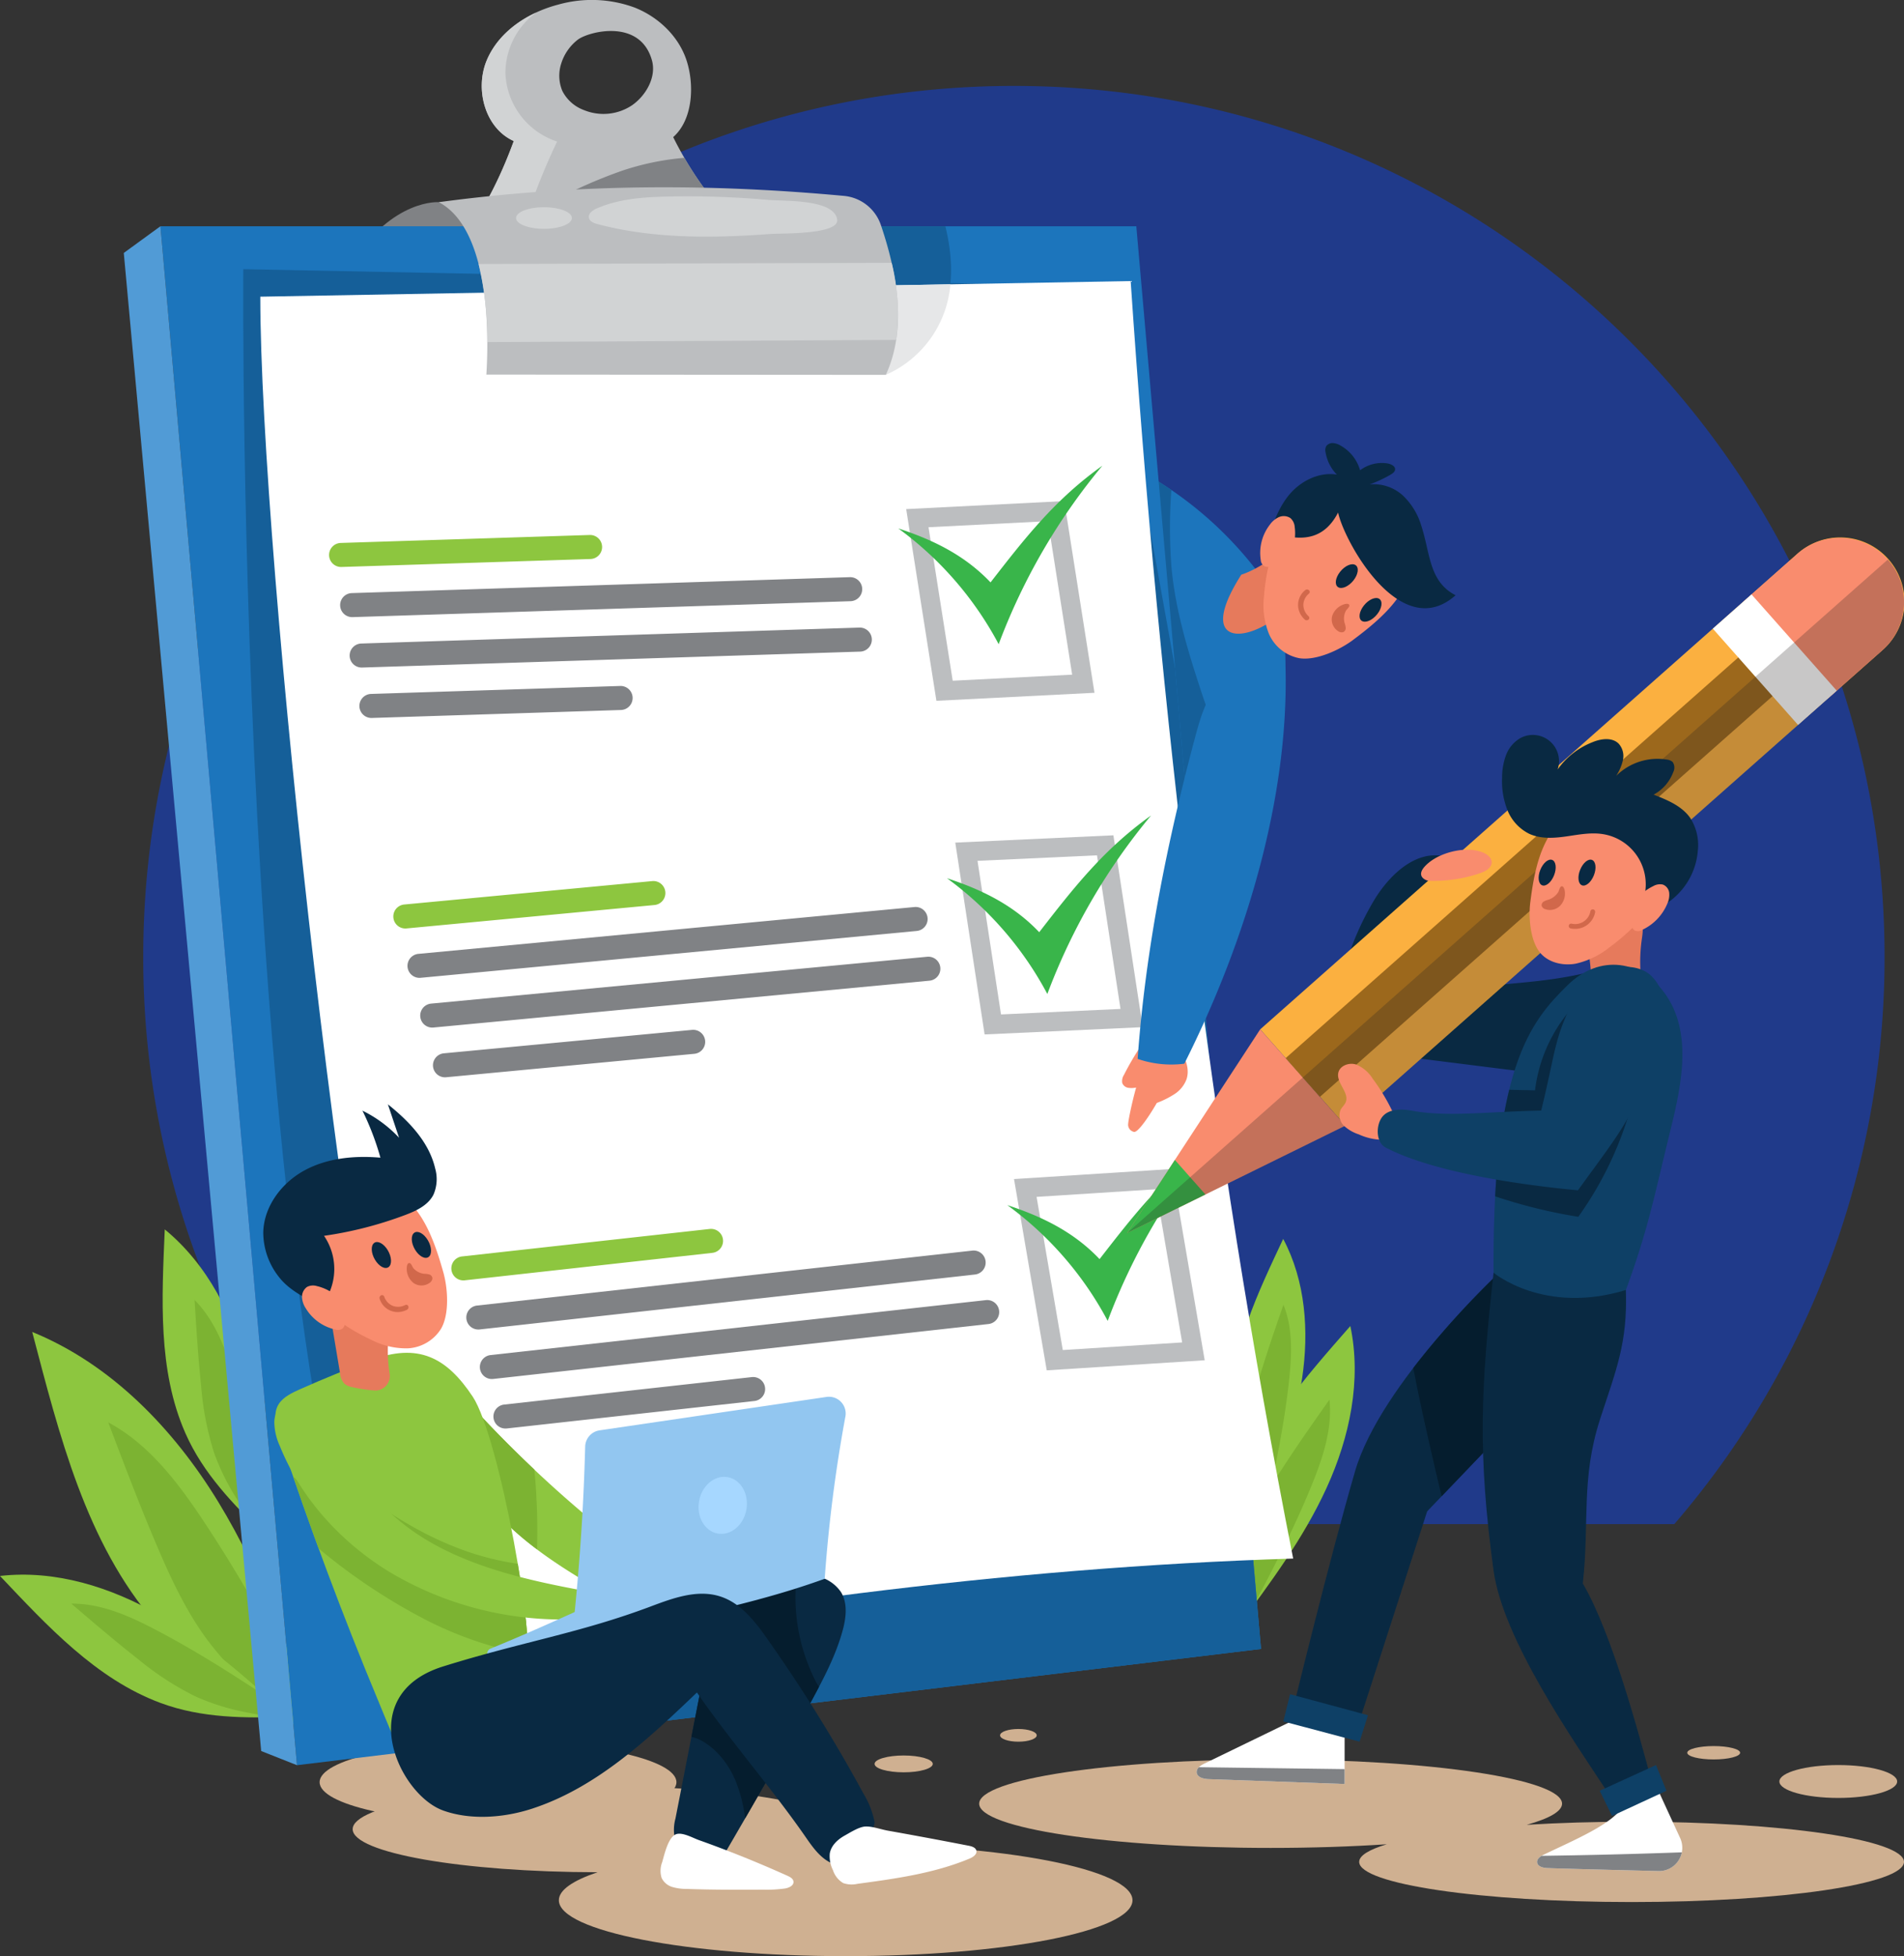 <svg id="Grupo_575654" data-name="Grupo 575654" xmlns="http://www.w3.org/2000/svg" xmlns:xlink="http://www.w3.org/1999/xlink" width="493.977" height="507.45" viewBox="0 0 493.977 507.45">
  <rect x="0" y="0" width="493.977" height="507.45" fill="#333333" stroke="none"/>
  <defs>
    <clipPath id="clip-path">
      <rect id="Rectángulo_60827" data-name="Rectángulo 60827" width="493.977" height="507.45" fill="none"/>
    </clipPath>
    <clipPath id="clip-path-3">
      <rect id="Rectángulo_60825" data-name="Rectángulo 60825" width="201.541" height="174.699" fill="none"/>
    </clipPath>
  </defs>
  <g id="Grupo_183355" data-name="Grupo 183355" clip-path="url(#clip-path)">
    <g id="Grupo_183354" data-name="Grupo 183354">
      <g id="Grupo_183353" data-name="Grupo 183353" clip-path="url(#clip-path)">
        <path id="Trazado_218256" data-name="Trazado 218256" d="M427.02,390.96a225,225,0,0,0,54.551-147.2c0-124.753-101.134-225.887-225.887-225.887S29.8,119.01,29.8,243.763a225,225,0,0,0,54.551,147.2Z" transform="translate(7.363 4.417)" fill="#203a8a"/>
        <path id="Trazado_218257" data-name="Trazado 218257" d="M159.064,372.8c0,5.8-20.723,10.507-46.286,10.507S66.493,378.6,66.493,372.8s20.723-10.507,46.285-10.507,46.286,4.7,46.286,10.507" transform="translate(16.431 89.523)" fill="#cfb091"/>
        <path id="Trazado_218258" data-name="Trazado 218258" d="M372.968,382.143c-9.643,0-18.831.286-27.207.8,5.844-1.628,9.166-3.5,9.166-5.48,0-6.338-33.853-11.476-75.612-11.476S203.7,371.126,203.7,377.464s33.853,11.475,75.612,11.475c10.718,0,20.908-.341,30.145-.95-4.584,1.381-7.165,2.932-7.165,4.573,0,5.754,31.64,10.418,70.672,10.418s70.672-4.664,70.672-10.418S412,382.143,372.968,382.143" transform="translate(50.336 90.437)" fill="#cfb091"/>
        <path id="Trazado_218259" data-name="Trazado 218259" d="M201.276,386.649q-2.1,0-4.164.024c2.682-1.233,4.164-2.57,4.164-3.968,0-6.172-28.634-11.175-63.954-11.175s-63.954,5-63.954,11.175c0,6.147,28.407,11.134,63.532,11.174-6.371,2.138-10.038,4.618-10.038,7.268,0,8.006,33.316,14.5,74.413,14.5s74.413-6.491,74.413-14.5-33.316-14.5-74.413-14.5" transform="translate(18.129 91.806)" fill="#cfb091"/>
        <path id="Trazado_218260" data-name="Trazado 218260" d="M400.729,371.42c0,2.357-6.84,4.266-15.277,4.266s-15.277-1.909-15.277-4.266,6.839-4.266,15.277-4.266,15.277,1.911,15.277,4.266" transform="translate(91.472 90.725)" fill="#cfb091"/>
        <path id="Trazado_218261" data-name="Trazado 218261" d="M364.727,364.941c0,.958-3.07,1.735-6.859,1.735s-6.859-.777-6.859-1.735,3.07-1.735,6.859-1.735,6.859.777,6.859,1.735" transform="translate(86.736 89.749)" fill="#cfb091"/>
        <path id="Trazado_218262" data-name="Trazado 218262" d="M197.042,367.347c0,1.206-3.38,2.182-7.55,2.182s-7.55-.976-7.55-2.182,3.38-2.182,7.55-2.182,7.55.978,7.55,2.182" transform="translate(44.959 90.234)" fill="#cfb091"/>
        <path id="Trazado_218263" data-name="Trazado 218263" d="M217.559,361.3c0,.91-2.129,1.647-4.755,1.647s-4.754-.737-4.754-1.647,2.129-1.647,4.754-1.647,4.755.737,4.755,1.647" transform="translate(51.41 88.87)" fill="#cfb091"/>
        <path id="Trazado_218264" data-name="Trazado 218264" d="M81.267,382.239c-7.309-20.95-14.706-42.081-26.259-61.023S27.252,285.435,6.7,277.063c7.01,26.636,13.906,54.718,31.953,75.525,11.577,13.344,26.839,21.688,42.609,29.651" transform="translate(1.657 68.463)" fill="#8dc63f"/>
        <path id="Trazado_218265" data-name="Trazado 218265" d="M70.036,360.289c-4.644-8.675-9.417-17.282-14.5-25.708q-4.228-7.006-8.765-13.818c-6.511-9.726-13.923-19.378-24.249-24.886,4.093,10.814,8.188,21.631,12.732,32.262,3.564,8.339,7.439,16.624,12.8,23.937A92.159,92.159,0,0,0,63.5,368.1c2.871,2.4,5.84,4.68,8.852,6.9.04.03.085.067.126.1q2.43,1.259,4.881,2.5-1.8-5.154-3.624-10.31-1.839-3.5-3.7-6.991" transform="translate(5.565 73.112)" fill="#7cb332"/>
        <path id="Trazado_218266" data-name="Trazado 218266" d="M75.108,364.416c-10.676-9.625-21.456-19.326-33.92-26.488S14.279,326.243,0,327.887c12.275,12.949,24.94,26.753,41.671,32.952,10.73,3.976,22,3.963,33.437,3.577" transform="translate(0 80.939)" fill="#8dc63f"/>
        <path id="Trazado_218267" data-name="Trazado 218267" d="M61.893,355.378c-5.339-3.482-10.731-6.885-16.244-10.088q-4.583-2.664-9.282-5.121c-6.727-3.5-13.943-6.672-21.524-6.586,5.692,4.867,11.387,9.738,17.279,14.363a77.169,77.169,0,0,0,14.727,9.611,59.708,59.708,0,0,0,13.762,4.291c2.378.469,4.775.839,7.178,1.164.031,0,.069.011.1.016q1.773-.043,3.551-.1-2.626-2.368-5.269-4.729-2.136-1.416-4.279-2.82" transform="translate(3.668 82.429)" fill="#7cb332"/>
        <path id="Trazado_218268" data-name="Trazado 218268" d="M60.444,335.084c-.523-14.365-1.063-28.858-4.6-42.792s-10.342-27.451-21.461-36.56c-.752,17.827-1.847,36.529,5.349,52.856,4.614,10.472,12.469,18.554,20.708,26.5" transform="translate(8.362 63.192)" fill="#8dc63f"/>
        <path id="Trazado_218269" data-name="Trazado 218269" d="M57.578,319.35c-1.217-6.257-2.527-12.5-4.064-18.684-.852-3.43-1.772-6.843-2.785-10.229-2.171-7.264-4.915-14.655-10.255-20.037.468,7.475.935,14.954,1.716,22.4a77.2,77.2,0,0,0,3.351,17.264,59.729,59.729,0,0,0,6.5,12.868c1.319,2.034,2.721,4.013,4.162,5.964.019.025.04.057.059.084q1.265,1.242,2.545,2.477-.129-3.534-.273-7.073c-.313-1.68-.627-3.359-.954-5.035" transform="translate(10.001 66.817)" fill="#7cb332"/>
        <path id="Trazado_218270" data-name="Trazado 218270" d="M257.677,354.027c8.584-11.531,17.232-23.173,23.2-36.251s9.114-27.883,6.141-41.948c-11.743,13.435-24.3,27.335-28.907,44.573-2.954,11.055-1.887,22.274-.431,33.626" transform="translate(63.315 68.158)" fill="#8dc63f"/>
        <path id="Trazado_218271" data-name="Trazado 218271" d="M264.1,340.03c2.967-5.642,5.85-11.329,8.524-17.116,1.482-3.208,2.9-6.446,4.229-9.721,2.852-7.024,5.338-14.505,4.542-22.045-4.314,6.123-8.63,12.248-12.682,18.547a77.17,77.17,0,0,0-8.192,15.561,59.747,59.747,0,0,0-2.983,14.1c-.244,2.412-.39,4.834-.486,7.256,0,.032,0,.07-.007.1q.21,1.76.435,3.526,2.11-2.838,4.214-5.689,1.21-2.258,2.407-4.523" transform="translate(63.516 71.943)" fill="#7cb332"/>
        <path id="Trazado_218272" data-name="Trazado 218272" d="M263.942,329.376c4.354-11.582,8.736-23.272,10.554-35.511s.9-25.236-4.911-36.161c-6.514,13.909-13.591,28.4-13.3,43.755.19,9.849,3.745,18.875,7.652,27.918" transform="translate(63.328 63.68)" fill="#8dc63f"/>
        <path id="Trazado_218273" data-name="Trazado 218273" d="M266.165,315.965c1.11-5.374,2.141-10.765,2.974-16.189.461-3.007.863-6.023,1.182-9.048.687-6.491.96-13.272-1.494-19.319-2.109,6.092-4.22,12.188-6.072,18.364a66.422,66.422,0,0,0-3.069,14.823,51.4,51.4,0,0,0,.89,12.377c.373,2.053.829,4.091,1.326,6.117.006.026.012.059.019.086q.591,1.407,1.2,2.812,1.072-2.849,2.133-5.709c.308-1.438.616-2.875.913-4.315" transform="translate(64.15 67.066)" fill="#7cb332"/>
        <path id="Trazado_218274" data-name="Trazado 218274" d="M269.421,124.862A96.7,96.7,0,0,0,234.481,96.2c-2.645,35.182-3.969,70.58-3.2,105.853,9.469-4.934,18.765-10.4,26.656-17.6S272.378,168.218,275,157.868c3-11.828.855-24.486-5.58-33.006" transform="translate(57.097 23.771)" fill="#1c75bc"/>
        <path id="Trazado_218275" data-name="Trazado 218275" d="M235.889,96.919a10.978,10.978,0,0,0-2.12,3.984c-.009.027-.011.057-.02.085q-.428,5.977-.8,11.958-.159,20.921-.318,41.844c-.054,7.1-.071,14.4,2.547,21a36.906,36.906,0,0,0,5.268,8.889c1.19,1.538,4.254,6.52,6.744,5.885,2.179-.556,2.918-7.481,3.523-9.473q1.753-5.773,3.879-11.422a18.713,18.713,0,0,0,1.566-6.062,17.907,17.907,0,0,0-1.26-5.962c-3.735-11.21-7.35-22.579-8.443-34.345a135.465,135.465,0,0,1-.034-20.148,95.967,95.967,0,0,0-10.529-6.233" transform="translate(57.48 23.949)" fill="#155f99"/>
        <path id="Trazado_218276" data-name="Trazado 218276" d="M95.749,42.06s-11.764-.954-22.52,15.57c28.06-6.391,43.181-1.091,43.181-1.091S108.448,41.3,95.749,42.06" transform="translate(18.095 10.386)" fill="#808285"/>
        <path id="Trazado_218277" data-name="Trazado 218277" d="M163.657,54.34A92.518,92.518,0,0,1,151.3,35.568c5.036-4.433,5.548-13.243,3.546-19.647s-7.323-11.5-13.563-13.964A32.15,32.15,0,0,0,121.5,1.186c-7.88,2.051-15.452,6.975-18.587,14.49s-.415,17.6,7.024,20.908c-3.652,9.972-8.569,19.821-15.425,27.929,19.628.166,39.263.332,58.883-.236,3.2-.092,6.588-.262,9.244-2.051a5.311,5.311,0,0,0,1.016-7.885M140.636,27.3a13.345,13.345,0,0,1-12.442,1.277,10.263,10.263,0,0,1-5.651-4.981,10.207,10.207,0,0,1-.283-7.148,12.5,12.5,0,0,1,4.241-6.116c2.678-2.115,16.191-5.709,19.283,5.314,1.217,4.34-1.551,9.141-5.148,11.654" transform="translate(23.355 0)" fill="#bcbec0"/>
        <path id="Trazado_218278" data-name="Trazado 218278" d="M110.844,63.99a161.426,161.426,0,0,1,10.341-27.91,19.46,19.46,0,0,1-13.416-17.772,19.518,19.518,0,0,1,8-15.711c-5.622,2.6-10.491,6.787-12.848,12.439-3.135,7.515-.417,17.6,7.022,20.909-3.65,9.972-8.568,19.82-15.425,27.929q8.165.069,16.33.117" transform="translate(23.355 0.641)" fill="#d1d3d4"/>
        <path id="Trazado_218279" data-name="Trazado 218279" d="M33.373,47.064H286.559l32.355,369.065L68.8,446.285Z" transform="translate(8.247 11.63)" fill="#1c75bc"/>
        <path id="Trazado_218280" data-name="Trazado 218280" d="M187.5,85.613s22.848-8.465,15.443-38.55H171.273Z" transform="translate(42.322 11.629)" fill="#155f99"/>
        <path id="Trazado_218281" data-name="Trazado 218281" d="M35.257,47.064l-9.505,6.925L61.4,442.613l9.29,3.673Z" transform="translate(6.363 11.63)" fill="#519bd6"/>
        <path id="Trazado_218282" data-name="Trazado 218282" d="M314.659,413.923l-22.3-254.414-17.827-99.1L50.619,55.993S48.194,347.449,93.854,440.545Z" transform="translate(12.503 13.836)" fill="#155f99"/>
        <path id="Trazado_218283" data-name="Trazado 218283" d="M54.151,62.517,279.96,58.466c7.53,111.212,20.581,222.039,42.163,331.4-75.144,2.3-150.664,12.8-224.506,26.919C77,341.909,54.151,128.922,54.151,62.517" transform="translate(13.381 14.447)" fill="#fff"/>
        <path id="Trazado_218284" data-name="Trazado 218284" d="M176.515,59.613,186.2,82.629a28.164,28.164,0,0,0,16.754-23.49l-26.44.474" transform="translate(43.618 14.613)" fill="#e6e7e8"/>
        <path id="Trazado_218285" data-name="Trazado 218285" d="M110.758,47.14,158.6,44.961a92.553,92.553,0,0,1-8.417-12.129,68.811,68.811,0,0,0-16.029,3.3,124.424,124.424,0,0,0-23.4,11.008" transform="translate(27.369 8.113)" fill="#808285"/>
        <path id="Trazado_218286" data-name="Trazado 218286" d="M103.628,87.546l103.633.071c5.456-11.816,3.077-26.012-1.275-38.841a11.188,11.188,0,0,0-9.562-7.584c-33.658-3.109-68.108-3.332-105.138,1.627,11.541,6.076,13.364,28.09,12.341,44.726" transform="translate(22.557 9.627)" fill="#bcbec0"/>
        <path id="Trazado_218287" data-name="Trazado 218287" d="M206.735,54.673l-107.172.3a84.823,84.823,0,0,1,2.262,20.255L207.9,74.667a54.051,54.051,0,0,0-1.164-19.994" transform="translate(24.602 13.51)" fill="#d1d3d4"/>
        <path id="Trazado_218288" data-name="Trazado 218288" d="M143.178,40.891c-6.34.133-12.833.557-18.643,3.1-1.039.454-2.221,1.293-2.013,2.408.181.968,1.293,1.4,2.246,1.655,14.6,3.835,29.857,3.66,44.8,2.557,2.936-.217,17.994.212,17.36-3.79-.849-5.346-13.944-4.7-17.628-5.035a236.828,236.828,0,0,0-26.119-.894" transform="translate(30.27 10.091)" fill="#d1d3d4"/>
        <path id="Trazado_218289" data-name="Trazado 218289" d="M121.853,45.908c0,1.55-3.245,2.806-7.248,2.806s-7.249-1.256-7.249-2.806S110.6,43.1,114.6,43.1s7.248,1.256,7.248,2.806" transform="translate(26.528 10.651)" fill="#d1d3d4"/>
        <path id="Trazado_218290" data-name="Trazado 218290" d="M237.37,153.962l-41.012,2.079-7.838-49.729,41.01-2.079Zm-36.782-3.13,30.992-1.57-6.279-39.82-30.991,1.571Z" transform="translate(46.584 25.756)" fill="#bcbec0"/>
        <path id="Trazado_218291" data-name="Trazado 218291" d="M247.364,223.524l-41.021,1.889-7.612-49.764,41.021-1.891Zm-36.768-3.3,31-1.429L235.5,178.947l-31,1.429Z" transform="translate(49.107 42.936)" fill="#bcbec0"/>
        <path id="Trazado_218292" data-name="Trazado 218292" d="M219.441,295.4l-8.489-49.623,40.981-2.614,8.49,49.623Zm-2.636-45,6.8,39.733,30.969-1.974-6.8-39.734Z" transform="translate(52.127 60.086)" fill="#bcbec0"/>
        <path id="Trazado_218293" data-name="Trazado 218293" d="M73.871,130.425a3.118,3.118,0,0,1-.1-6.234l129.217-4.133a3.118,3.118,0,0,1,.2,6.233L73.974,130.424h-.1" transform="translate(17.484 29.667)" fill="#808285"/>
        <path id="Trazado_218294" data-name="Trazado 218294" d="M75.875,140.913a3.117,3.117,0,0,1-.1-6.233l129.217-4.134a3.118,3.118,0,0,1,.2,6.233L75.978,140.912h-.1" transform="translate(17.979 32.258)" fill="#808285"/>
        <path id="Trazado_218295" data-name="Trazado 218295" d="M77.877,150.992a3.118,3.118,0,0,1-.1-6.234l64.609-2.065a3.118,3.118,0,1,1,.2,6.232L77.98,150.991h-.1" transform="translate(18.474 35.259)" fill="#808285"/>
        <path id="Trazado_218296" data-name="Trazado 218296" d="M71.568,119.585a3.118,3.118,0,0,1-.1-6.234l64.609-2.066a3.117,3.117,0,1,1,.2,6.232l-64.607,2.068h-.1" transform="translate(16.915 27.498)" fill="#8dc63f"/>
        <path id="Trazado_218297" data-name="Trazado 218297" d="M87.885,207.051a3.118,3.118,0,0,1-.289-6.222l128.711-12.152a3.117,3.117,0,1,1,.585,6.207L88.182,207.037a2.969,2.969,0,0,1-.3.014" transform="translate(20.947 46.619)" fill="#808285"/>
        <path id="Trazado_218298" data-name="Trazado 218298" d="M90.535,217.395a3.118,3.118,0,0,1-.289-6.222l128.711-12.152a3.117,3.117,0,1,1,.586,6.207L90.832,217.381c-.1.009-.2.014-.3.014" transform="translate(21.602 49.175)" fill="#808285"/>
        <path id="Trazado_218299" data-name="Trazado 218299" d="M93.186,226.533a3.118,3.118,0,0,1-.289-6.222l64.356-6.077a3.118,3.118,0,1,1,.586,6.208l-64.356,6.077c-.1.009-.2.014-.3.014" transform="translate(22.257 52.935)" fill="#808285"/>
        <path id="Trazado_218300" data-name="Trazado 218300" d="M84.938,195.579a3.118,3.118,0,0,1-.289-6.222L149,183.281a3.117,3.117,0,1,1,.585,6.207l-64.354,6.077c-.1.009-.2.014-.3.014" transform="translate(20.219 45.286)" fill="#8dc63f"/>
        <path id="Trazado_218301" data-name="Trazado 218301" d="M100.131,280.616a3.117,3.117,0,0,1-.339-6.216l128.494-14.253a3.117,3.117,0,0,1,.687,6.2L100.478,280.6a2.943,2.943,0,0,1-.347.02" transform="translate(23.973 64.278)" fill="#808285"/>
        <path id="Trazado_218302" data-name="Trazado 218302" d="M102.95,290.915a3.117,3.117,0,0,1-.339-6.216L231.1,270.446a3.117,3.117,0,0,1,.687,6.2L103.3,290.895a2.943,2.943,0,0,1-.347.02" transform="translate(24.67 66.823)" fill="#808285"/>
        <path id="Trazado_218303" data-name="Trazado 218303" d="M105.77,299.8a3.117,3.117,0,0,1-.339-6.216l64.247-7.126a3.117,3.117,0,1,1,.686,6.2l-64.247,7.125a2.957,2.957,0,0,1-.347.02" transform="translate(25.367 70.78)" fill="#808285"/>
        <path id="Trazado_218304" data-name="Trazado 218304" d="M97.017,268.987a3.117,3.117,0,0,1-.34-6.216l64.247-7.127a3.117,3.117,0,1,1,.688,6.2l-64.247,7.126a2.967,2.967,0,0,1-.348.02" transform="translate(23.204 63.165)" fill="#8dc63f"/>
        <path id="Trazado_218305" data-name="Trazado 218305" d="M186.881,113.144c8.912,2.924,17.178,6.883,23.928,14,8.758-11.274,16.653-21.481,29.009-30.266a160.2,160.2,0,0,0-26.9,46.295,88.7,88.7,0,0,0-26.036-30.03" transform="translate(46.179 23.939)" fill="#39b54a"/>
        <path id="Trazado_218306" data-name="Trazado 218306" d="M197.006,185.907c8.912,2.924,17.178,6.883,23.928,14,8.758-11.274,16.653-21.481,29.009-30.266a160.236,160.236,0,0,0-26.9,46.295,88.7,88.7,0,0,0-26.035-30.03" transform="translate(48.681 41.919)" fill="#39b54a"/>
        <path id="Trazado_218307" data-name="Trazado 218307" d="M209.562,253.908c8.912,2.926,17.178,6.883,23.928,14,8.758-11.274,16.653-21.481,29.009-30.266a160.235,160.235,0,0,0-26.9,46.295,88.688,88.688,0,0,0-26.035-30.03" transform="translate(51.784 58.722)" fill="#39b54a"/>
        <path id="Trazado_218308" data-name="Trazado 218308" d="M275.906,357.136l-24.936,12.1c-.976.474-2.109,1.2-2.023,2.285.106,1.313,1.816,1.711,3.132,1.758l35.254,1.26V360.236a58.223,58.223,0,0,1-11.427-3.1" transform="translate(61.515 88.25)" fill="#fff"/>
        <path id="Trazado_218309" data-name="Trazado 218309" d="M342.063,376.414c-2.391,4.677-13.371,9.195-20.545,12.676-.842.409-1.818,1.039-1.743,1.972.09,1.134,1.566,1.477,2.7,1.518,7.324.262,19.006.524,28.749.784a6.053,6.053,0,0,0,5.59-8.725l-5.607-12.181c-3.138-.547-6.2,5.169-9.145,3.956" transform="translate(79.017 92.027)" fill="#fff"/>
        <path id="Trazado_218310" data-name="Trazado 218310" d="M345.379,200.812c-13.232,4.546-26.016,4.337-38.174,6-2.14,2.989-10.355,15.09-12.495,18.078l34.309,4.308a16.118,16.118,0,0,0,5.577.049c2.709-.616,4.915-2.59,6.635-4.771,5.087-6.451,6.45-15.777,4.148-23.663" transform="translate(72.824 49.621)" fill="#092942"/>
        <path id="Trazado_218311" data-name="Trazado 218311" d="M288.19,188.632c4.447-6.807,10.583-11.524,16.791-10.6-.506-.076-5.3,11.093-6.041,12.366a82.585,82.585,0,0,1-7.557,10.963,65.219,65.219,0,0,1-8.5,8.651c-.88.737-3.272,3.523-4.032,1.291-.481-1.413,1.55-5.728,2.013-7.029a74.617,74.617,0,0,1,7.324-15.647" transform="translate(68.887 43.965)" fill="#092942"/>
        <path id="Trazado_218312" data-name="Trazado 218312" d="M423.574,141.038,284.266,264.349l-22.1-24.965L401.472,116.072a16.672,16.672,0,1,1,22.1,24.966" transform="translate(64.782 27.647)" fill="#fbb040"/>
        <path id="Trazado_218313" data-name="Trazado 218313" d="M269,214.121l-34.511,52.82L291.1,239.087Z" transform="translate(57.944 52.91)" fill="#f98c6e"/>
        <rect id="Rectángulo_60823" data-name="Rectángulo 60823" width="170.236" height="13.407" transform="translate(333.554 274.495) rotate(-41.514)" fill="#9c681c"/>
        <path id="Trazado_218314" data-name="Trazado 218314" d="M246.869,241.285l-12.378,18.943,20.3-9.989Z" transform="translate(57.944 59.622)" fill="#39b54a"/>
        <path id="Trazado_218315" data-name="Trazado 218315" d="M376.678,116.073l-14.171,12.546,22.1,24.965,14.171-12.545a16.671,16.671,0,0,0-22.1-24.966" transform="translate(89.577 27.647)" fill="#f98c6e"/>
        <rect id="Rectángulo_60824" data-name="Rectángulo 60824" width="13.407" height="33.344" transform="translate(444.379 163.085) rotate(-41.519)" fill="#fff"/>
        <g id="Grupo_183352" data-name="Grupo 183352" transform="translate(292.436 145.152)" opacity="0.25">
          <g id="Grupo_183351" data-name="Grupo 183351">
            <g id="Grupo_183350" data-name="Grupo 183350" clip-path="url(#clip-path-3)">
              <path id="Trazado_218316" data-name="Trazado 218316" d="M430.412,139.924a16.655,16.655,0,0,0,1.432-23.534l-197.353,174.7L291.1,263.235Z" transform="translate(-234.492 -116.391)" fill="#231f20"/>
            </g>
          </g>
        </g>
        <path id="Trazado_218317" data-name="Trazado 218317" d="M328.85,193.432c3.211,5.737,3.466,21.446,1.989,27.852,4.915.827,10.459-6.969,15.374-6.142a41.22,41.22,0,0,1-1.546-18.135c.279-2,.649-4.254-.569-5.868-1.538-2.043-4.689-1.831-7.071-.9s-5.628,3.392-8.177,3.2" transform="translate(81.26 46.84)" fill="#e67a5c"/>
        <path id="Trazado_218318" data-name="Trazado 218318" d="M322.512,264.727s-30.784,28.672-37.436,51.535-16.049,61.523-16.049,61.523l17.159,3.365,17.6-54.5,27.853-29.1s1.291-28.66-9.124-32.829" transform="translate(66.478 65.415)" fill="#092942"/>
        <path id="Trazado_218319" data-name="Trazado 218319" d="M316.337,264.727a226.178,226.178,0,0,0-22.323,24.736c1.673,8.776,3.679,17.5,5.651,26.058q.831,3.6,1.711,7.2l24.085-25.163s1.291-28.66-9.124-32.829" transform="translate(72.652 65.415)" fill="#051d2e"/>
        <path id="Trazado_218320" data-name="Trazado 218320" d="M344.387,286.829c-1.564,4.16-13.227,9.421-17.68,10.281-3.824.738-7.832-1-10.534-3.719s-5.377-6.132-5.43-9.921c-.768-56.257,9.668-68.1,19.154-77.468,8.292-8.188,19.479-6.706,25.8,2.908,6.988,10.634,3.291,24.988.491,36.39-3.789,15.434-5.486,24.745-11.8,41.527" transform="translate(76.776 49.589)" fill="#0e4066"/>
        <path id="Trazado_218321" data-name="Trazado 218321" d="M332.612,263.433a90.8,90.8,0,0,0,16.988-52.1c-3.637,9.857-9.5,17.9-16.742,25.516a18,18,0,0,1-3.655,3.145c-3.938,2.366-8.941,1.8-13.405.72-.984-.239-1.977-.5-2.967-.753-.8,5.2-1.41,11.2-1.786,18.163a133.826,133.826,0,0,0,21.567,5.31" transform="translate(76.86 52.221)" fill="#092942"/>
        <path id="Trazado_218322" data-name="Trazado 218322" d="M338.935,302.634c4.129-12.679,7.126-19.622,6.666-33.4-21.334,6.494-34.333-4.5-34.333-4.5-3.342,30.467-4.127,46.805-.011,77.191,2.417,17.841,20.434,43.741,30.588,59.079,4.376-1.1,6.38-1.987,10.756-3.084-3.77-14.163-10.675-39.729-18.175-52.563,1.766-15.923-.538-27.219,4.51-42.716" transform="translate(76.221 65.415)" fill="#092942"/>
        <path id="Trazado_218323" data-name="Trazado 218323" d="M297.625,180.124c3.461-2.857,10.007-4.387,14.13-2.615,1.06.457,2.15,1.281,2.195,2.434.059,1.479-1.559,2.4-2.958,2.88a37.1,37.1,0,0,1-13.572,1.98c-1.457-.418-3.255-1.822.206-4.679" transform="translate(73.052 43.676)" fill="#f98c6e"/>
        <path id="Trazado_218324" data-name="Trazado 218324" d="M324.148,242a9.515,9.515,0,0,0,4.033-.315c1.953-.746,3.176-2.661,4.167-4.5a62.728,62.728,0,0,0,6.643-19.58c.675-4.149-.334-8.883-3.5-11.642a39.431,39.431,0,0,0-14.461,26c-2.156-.061-4.431-.1-6.686-.145-.692,2.823-1.318,5.936-1.857,9.423l11.665.764" transform="translate(77.216 50.893)" fill="#092942"/>
        <path id="Trazado_218325" data-name="Trazado 218325" d="M287.311,225.09a9.2,9.2,0,0,0-4.284-3.628c-1.818-.567-4.194.287-4.6,2.147-.579,2.66,2.972,5.173,1.9,7.677-.307.72-.95,1.243-1.31,1.937a3.741,3.741,0,0,0,.866,4.122,10.251,10.251,0,0,0,3.847,2.245,15.275,15.275,0,0,0,6.093,1.4,4.807,4.807,0,0,0,3.472-1.419c1.664-1.906-.234-4.758-1.14-6.585a51.309,51.309,0,0,0-4.85-7.9" transform="translate(68.785 54.681)" fill="#f98c6e"/>
        <path id="Trazado_218326" data-name="Trazado 218326" d="M329.02,238.4c3.807-15.391,3.333-19.124,8.777-29.242,1.8-3.341,5.213-5.687,8.73-7.11s7.857-1.287,10.774,1.137a10.922,10.922,0,0,1,3.553,7.867,26.332,26.332,0,0,1-1.379,8.73c-5.806,19.777-8.833,22.6-20.918,39.3-16.477-1.541-38.237-4.958-49.923-11.12-2.373-1.251-2.527-5.283-1.1-7.559,1.538-2.462,5.081-2.51,7.935-1.977,9.167,1.711,19.547.236,33.556-.029" transform="translate(70.825 49.701)" fill="#0e4066"/>
        <path id="Trazado_218327" data-name="Trazado 218327" d="M268.725,352.415l20.214,5.456-2.181,6.859-19.778-5.248Z" transform="translate(65.972 87.083)" fill="#0e4066"/>
        <path id="Trazado_218328" data-name="Trazado 218328" d="M347.4,367.154l-14.6,6.666,3.185,6.547,14.133-6.547Z" transform="translate(82.236 90.725)" fill="#0e4066"/>
        <path id="Trazado_218329" data-name="Trazado 218329" d="M287.332,371.956V368.1l-37.8-.5a1.677,1.677,0,0,0-.584,1.338c.1,1.313,1.815,1.711,3.13,1.758l35.254,1.26" transform="translate(61.515 90.835)" fill="#808285"/>
        <path id="Trazado_218330" data-name="Trazado 218330" d="M320.946,386.217c-.654.4-1.23.936-1.171,1.66.091,1.134,1.566,1.477,2.7,1.518,7.326.262,19.006.523,28.75.784a6.044,6.044,0,0,0,6.1-4.869q-18.185.658-36.38.907" transform="translate(79.016 95.211)" fill="#808285"/>
        <path id="Trazado_218331" data-name="Trazado 218331" d="M318.386,192.756c-.5,4.007.015,10.21,2.7,13.228,2.19,2.46,5.828,3.25,9.071,2.678a21.664,21.664,0,0,0,8.816-4.266,55.638,55.638,0,0,0,11.949-11.954c3.123-4.261,5.716-9.643,4.148-14.688-1.147-3.7-4.351-6.43-7.817-8.155a19.956,19.956,0,0,0-13.722-1.8c-11.521,3-13.9,15.077-15.142,24.956" transform="translate(78.632 41.333)" fill="#f98c6e"/>
        <path id="Trazado_218332" data-name="Trazado 218332" d="M349.436,194.523A13.185,13.185,0,0,0,338.652,178.6c-3.19-.51-6.433.163-9.633.614s-6.6.649-9.527-.716a11.735,11.735,0,0,1-5.631-6.158,20.344,20.344,0,0,1-1.372-8.361,16.679,16.679,0,0,1,1.026-5.88,8.538,8.538,0,0,1,3.82-4.466,6.789,6.789,0,0,1,9.563,8.195,20.069,20.069,0,0,1,9.1-7.1c2.2-.9,5.028-1.283,6.722.392a4.815,4.815,0,0,1,1.13,4.215,12.354,12.354,0,0,1-1.765,4.152,15.24,15.24,0,0,1,13.183-4.218,2.591,2.591,0,0,1,1.467.619,2.548,2.548,0,0,1,.161,2.63,10.98,10.98,0,0,1-5.087,5.841c3.548,1.384,7.3,2.926,9.489,6.044a12.987,12.987,0,0,1,1.973,8.508,18.038,18.038,0,0,1-8.2,13.719,5.371,5.371,0,0,1-3.564,1.023,2.9,2.9,0,0,1-2.075-3.128" transform="translate(77.216 37.783)" fill="#092942"/>
        <path id="Trazado_218333" data-name="Trazado 218333" d="M345.116,184.409a3.455,3.455,0,0,1,2.474-.385,2.612,2.612,0,0,1,1.642,2.176,5.514,5.514,0,0,1-.506,2.8,13,13,0,0,1-6.548,6.792,2.048,2.048,0,0,1-1.893.142c-1.558-.981-1.036-5.159-.4-6.653.889-2.089,3.255-3.935,5.23-4.87" transform="translate(83.833 45.448)" fill="#f98c6e"/>
        <path id="Trazado_218334" data-name="Trazado 218334" d="M332.368,182.891c-.723,1.817-2.108,2.972-3.092,2.58s-1.2-2.182-.473-4,2.108-2.972,3.092-2.58,1.2,2.182.473,4" transform="translate(81.143 44.186)" fill="#092942"/>
        <path id="Trazado_218335" data-name="Trazado 218335" d="M324.087,182.891c-.725,1.817-2.109,2.972-3.093,2.58s-1.2-2.182-.472-4,2.106-2.972,3.09-2.58,1.2,2.182.474,4" transform="translate(79.096 44.186)" fill="#092942"/>
        <path id="Trazado_218336" data-name="Trazado 218336" d="M322.513,187.824a5.55,5.55,0,0,0-1.213.474,1.148,1.148,0,0,0-.59,1.084,1.324,1.324,0,0,0,.9.9,3.745,3.745,0,0,0,3.957-.927,4.579,4.579,0,0,0,1.113-3.994c-.077-.407-.384-1.248-.934-.935-.373.212-.5,1.076-.713,1.435a4.763,4.763,0,0,1-2.515,1.965" transform="translate(79.246 45.555)" fill="#d1684b"/>
        <path id="Trazado_218337" data-name="Trazado 218337" d="M327.981,194.225a5.116,5.116,0,0,1-1.146-.128.623.623,0,1,1,.278-1.215,4.027,4.027,0,0,0,4.864-3.228.624.624,0,0,1,1.228.217,5.262,5.262,0,0,1-5.224,4.354" transform="translate(80.642 46.737)" fill="#d1684b"/>
        <path id="Trazado_218338" data-name="Trazado 218338" d="M272.1,112.787c-2.893,3.121-8.858,7.143-12.931,8.42-10.009,15.721-2.214,17.7,5.924,13.227q4.843-2.662,9.684-5.33a2.48,2.48,0,0,0,1.248-3.8c-1.359-3.907-.841-9.764-3.925-12.52" transform="translate(62.876 27.87)" fill="#e67a5c"/>
        <path id="Trazado_218339" data-name="Trazado 218339" d="M239.323,216.572a68.934,68.934,0,0,0-5.4,8.941,2.911,2.911,0,0,0-.44,2.105,1.99,1.99,0,0,0,1.54,1.237,5.874,5.874,0,0,0,2.06-.061c-.974,3.452-2.207,9.034-2.069,9.846a1.912,1.912,0,0,0,1.571,1.662c.993.071,3.681-3.729,5.864-7.518a23.757,23.757,0,0,0,4.584-2.293,7.826,7.826,0,0,0,3.132-3.882c.791-2.426-.1-5.118-1.54-7.222a10.383,10.383,0,0,0-3.37-3.239c-1.369-.773-4.4.085-5.936.424" transform="translate(57.678 53.334)" fill="#f98c6e"/>
        <path id="Trazado_218340" data-name="Trazado 218340" d="M274.824,134.845c2.2,36.01-9.724,75.412-26.046,107.842a26.691,26.691,0,0,1-12.107-1.25c2.024-28.273,7.63-56.2,14.952-83.582,1.243-4.649,2.616-9.441,5.71-13.124s13.055-11.75,17.491-9.886" transform="translate(58.482 33.252)" fill="#1c75bc"/>
        <path id="Trazado_218341" data-name="Trazado 218341" d="M286.062,140.938c-3.418,2.553-9.485,5.4-13.888,4.729a10.83,10.83,0,0,1-7.9-6.273,19.89,19.89,0,0,1-1.3-9.74,50.884,50.884,0,0,1,3.967-16.477c2.091-4.909,5.54-9.963,11.157-11.311,4.117-.988,8.565.279,12.233,2.3,4.467,2.467,8.237,6.187,9.857,10.685,4.094,11.361-5.7,19.79-14.127,26.083" transform="translate(64.96 25.087)" fill="#f98c6e"/>
        <path id="Trazado_218342" data-name="Trazado 218342" d="M266.538,115.817c6.784,1.953,12.042.932,15.44-5.626,1.681,7.733,16.323,34.057,30.482,21.454-6.948-3.587-6.545-10.875-8.871-17.963a17.884,17.884,0,0,0-4.612-7.74,11.224,11.224,0,0,0-8.808-3.052,33.6,33.6,0,0,0,5.371-2.5c.572-.33,1.191-.763,1.23-1.381.057-.894-1.1-1.435-2.073-1.578a9.368,9.368,0,0,0-7.01,1.793,10.694,10.694,0,0,0-4.909-6.317,4.712,4.712,0,0,0-1.978-.731,2.063,2.063,0,0,0-1.863.733,2.274,2.274,0,0,0-.208,1.655,10.809,10.809,0,0,0,2.926,5.772c-4.679-.738-9.368,1.712-12.243,5.1s-4.291,7.586-5.654,11.687c.661-.208,2.119-1.1,2.78-1.3" transform="translate(65.176 22.775)" fill="#092942"/>
        <path id="Trazado_218343" data-name="Trazado 218343" d="M271.117,110.167a3.368,3.368,0,0,0-1.119-2.3,3.143,3.143,0,0,0-3-.238,5.8,5.8,0,0,0-2.295,1.914,11.968,11.968,0,0,0-2.4,9.157,2.039,2.039,0,0,0,1,1.681c1.841.8,5.407-1.858,6.414-3.191,1.408-1.863,1.71-4.849,1.4-7.02" transform="translate(64.782 26.528)" fill="#f98c6e"/>
        <path id="Trazado_218344" data-name="Trazado 218344" d="M279.022,119.311c-1.255,1.578-1.5,3.365-.55,3.992s2.739-.145,3.993-1.722,1.5-3.365.551-3.991-2.74.143-3.995,1.721" transform="translate(68.668 29.003)" fill="#092942"/>
        <path id="Trazado_218345" data-name="Trazado 218345" d="M283.964,126.335c-1.255,1.578-1.5,3.365-.55,3.992s2.739-.145,3.993-1.722,1.5-3.363.551-3.991-2.74.143-3.994,1.721" transform="translate(69.889 30.739)" fill="#092942"/>
        <path id="Trazado_218346" data-name="Trazado 218346" d="M280.392,130.589a5.106,5.106,0,0,1,.284,1.281,1.116,1.116,0,0,1-.655,1.075,1.581,1.581,0,0,1-1.368-.284,3.6,3.6,0,0,1-1.5-3.847,4.685,4.685,0,0,1,3.043-3.063c.423-.15,1.388-.337,1.425.3.026.429-.7.99-.907,1.367a4.332,4.332,0,0,0-.323,3.175" transform="translate(68.459 31.037)" fill="#d1684b"/>
        <path id="Trazado_218347" data-name="Trazado 218347" d="M270.99,129.525a5.348,5.348,0,0,0,.8.9.738.738,0,0,0,.973,0,.579.579,0,0,0-.01-.882,3.966,3.966,0,0,1-1.334-2.952,3.889,3.889,0,0,1,1.428-2.886.58.58,0,0,0,.039-.88.741.741,0,0,0-.973-.046,4.9,4.9,0,0,0-.924,6.741" transform="translate(66.729 30.301)" fill="#d1684b"/>
        <path id="Trazado_218348" data-name="Trazado 218348" d="M167.98,328.172a29.538,29.538,0,0,1,8.482-.331,9.962,9.962,0,0,1,7.081,4.238c1.808,2.958,1.321,6.753.4,10.093-1.775,6.406-4.9,12.343-8.076,18.183-7.435,13.676-15.262,27.136-23.086,40.593-2.368.007-5.169.291-7.415-.463A7.388,7.388,0,0,1,140.4,395.8a10.944,10.944,0,0,1,.2-4.96q4.28-21.9,8.559-43.81c.92-4.71,1.924-9.613,4.874-13.4s9.727-7.743,13.946-5.455" transform="translate(34.641 80.926)" fill="#092942"/>
        <path id="Trazado_218349" data-name="Trazado 218349" d="M175.889,356.645a14.324,14.324,0,0,1-.8-1.327,48.177,48.177,0,0,1-5.182-18.435,46.56,46.56,0,0,1,.247-9.187c-1.379.092-2.76.277-4.129.463a5.607,5.607,0,0,0-2-.609q-3.515.92-7.02,1.882a17.75,17.75,0,0,0-4.926,4.183,23.793,23.793,0,0,0-4,9.281c1.741,2.372,3.378,4.845,5.073,7.234A116.154,116.154,0,0,0,169.4,368.517c1.515-2.72,3.028-5.441,4.515-8.176q1-1.839,1.979-3.7" transform="translate(36.592 80.939)" fill="#051d2e"/>
        <path id="Trazado_218350" data-name="Trazado 218350" d="M167.546,360.962a87.515,87.515,0,0,0-8.292-11.835c-2.754-3.132-6.8-6.068-10.775-4.816-.186.058-.355.146-.533.221l-4.108,21.027a11.232,11.232,0,0,1,2.009.668c4.407,2.172,7.657,6.391,9.5,10.861a38.921,38.921,0,0,1,2.427,9.61q6.209-10.725,12.271-21.531c-.793-1.429-1.647-2.83-2.5-4.205" transform="translate(35.543 85.007)" fill="#051d2e"/>
        <path id="Trazado_218351" data-name="Trazado 218351" d="M93.743,287.546a316.805,316.805,0,0,0,60.152,53.581c-2.091,2.678-4.481,5.588-7.851,6.012-2.764.348-5.407-1.074-7.831-2.448-11.063-6.278-22.283-12.674-31.191-21.755a48.035,48.035,0,0,1-13.279-35.39" transform="translate(23.146 71.054)" fill="#8dc63f"/>
        <path id="Trazado_218352" data-name="Trazado 218352" d="M93.743,287.546a48.037,48.037,0,0,0,13.279,35.39,81.1,81.1,0,0,0,9.165,7.929c.065-2.407.091-4.815.052-7.223-.072-4.483-.319-8.988-.746-13.47Q104.072,299.4,93.743,287.546" transform="translate(23.146 71.054)" fill="#7cb332"/>
        <path id="Trazado_218353" data-name="Trazado 218353" d="M82.028,283.34q-9.219,3.468-18.147,7.418c-2.22.983-4.538,2.079-5.72,3.936-1.579,2.481-.707,5.581.212,8.364q11.488,34.787,25.739,68.96c.6,1.433,8.619,21.357,10.154,21.59,8.288,1.258,10.01-17.315,18.316-17.923,2.266-.166,4.638-.439,6.41-1.589,2.255-1.46,3.04-3.989,3.63-6.354,2.669-10.7-7.342-64.718-14.121-74.941s-14.145-14.1-26.473-9.46" transform="translate(14.156 69.535)" fill="#8dc63f"/>
        <path id="Trazado_218354" data-name="Trazado 218354" d="M117.045,345.888a10.76,10.76,0,0,0,3.277.657c-.505-4.778-1.261-10.158-2.2-15.71a71.808,71.808,0,0,1-16.06-4.275,87.432,87.432,0,0,1-9.023-4.157c-9.951-5.27-18.91-12.223-27.446-19.565,3.3,6.1,6.642,12.263,11.286,17.411,4.162,4.612,9.25,8.278,14.392,11.763,8.1,5.491,16.524,10.674,25.77,13.875" transform="translate(16.209 74.833)" fill="#7cb332"/>
        <path id="Trazado_218355" data-name="Trazado 218355" d="M84.619,275.263a37.952,37.952,0,0,0-.51,14.469,3.738,3.738,0,0,1-3.968,4.341,36.86,36.86,0,0,1-5.712-.854,4.469,4.469,0,0,1-2.047-.888,4.722,4.722,0,0,1-1.15-2.825q-1.167-6.978-2.333-13.955a5.874,5.874,0,0,1,.254-3.926c.913-1.568,3-1.924,4.813-1.984a12.93,12.93,0,0,1,5.8.859c1.8.818,5.3,2.841,4.853,4.763" transform="translate(16.974 66.626)" fill="#e67a5c"/>
        <path id="Trazado_218356" data-name="Trazado 218356" d="M100.029,269.063c1.162,4.105,1.657,10.791-.546,14.661a10.834,10.834,0,0,1-8.681,5.134,19.88,19.88,0,0,1-9.563-2.267A50.878,50.878,0,0,1,67.269,277c-3.837-3.708-7.325-8.735-6.575-14.463.547-4.2,3.32-7.9,6.522-10.6,3.9-3.29,8.72-5.481,13.5-5.388,12.074.237,16.447,12.4,19.311,22.517" transform="translate(14.972 60.922)" fill="#f98c6e"/>
        <path id="Trazado_218357" data-name="Trazado 218357" d="M78.161,262.926c1.025,1.736,2.605,2.605,3.531,1.94s.846-2.609-.18-4.345-2.605-2.605-3.531-1.94-.846,2.609.18,4.345" transform="translate(19.11 63.841)" fill="#092942"/>
        <path id="Trazado_218358" data-name="Trazado 218358" d="M86.487,260.822c1.025,1.736,2.605,2.605,3.531,1.941s.846-2.609-.18-4.345-2.605-2.605-3.531-1.94-.846,2.609.18,4.345" transform="translate(21.168 63.321)" fill="#092942"/>
        <path id="Trazado_218359" data-name="Trazado 218359" d="M89.209,265.52a5.106,5.106,0,0,1,1.3.192,1.113,1.113,0,0,1,.769,1,1.58,1.58,0,0,1-.755,1.176,3.6,3.6,0,0,1-4.129.026,4.683,4.683,0,0,1-1.773-3.936c.011-.449.182-1.417.787-1.226.409.13.673,1.011.952,1.336a4.336,4.336,0,0,0,2.851,1.437" transform="translate(20.909 64.92)" fill="#d1684b"/>
        <path id="Trazado_218360" data-name="Trazado 218360" d="M84.951,273.625a5.374,5.374,0,0,0,1.131-.427.738.738,0,0,0,.349-.908.579.579,0,0,0-.827-.306,3.966,3.966,0,0,1-3.235.192,3.9,3.9,0,0,1-2.185-2.366.579.579,0,0,0-.808-.35.739.739,0,0,0-.39.892,4.895,4.895,0,0,0,5.965,3.272" transform="translate(19.509 66.57)" fill="#d1684b"/>
        <path id="Trazado_218361" data-name="Trazado 218361" d="M69.77,282.05a15.226,15.226,0,0,0,.763-18.223,99.513,99.513,0,0,0,20.9-5.344c2.941-1.091,6.062-2.525,7.486-5.319a10.075,10.075,0,0,0,.451-6.81c-1.584-6.845-6.774-12.26-12.269-16.639l2.9,8.667a32.73,32.73,0,0,0-9.5-7.027,70.4,70.4,0,0,1,4.663,12.2c-6.731-.592-13.832.092-19.76,3.334s-10.538,9.4-10.635,16.155a18.685,18.685,0,0,0,4.22,11.653C61.6,278.007,66,280.173,69.77,282.05" transform="translate(13.532 56.763)" fill="#092942"/>
        <path id="Trazado_218362" data-name="Trazado 218362" d="M66.679,267.551a3.366,3.366,0,0,0-2.552.222,3.141,3.141,0,0,0-1.295,2.716,5.8,5.8,0,0,0,.968,2.827,11.973,11.973,0,0,0,7.7,5.512,2.038,2.038,0,0,0,1.927-.332c1.405-1.432.2-5.713-.688-7.131-1.236-1.979-3.917-3.329-6.056-3.815" transform="translate(15.526 66.077)" fill="#f98c6e"/>
        <path id="Trazado_218363" data-name="Trazado 218363" d="M67.6,325.792a153.531,153.531,0,0,0,28.48,18.858,96.418,96.418,0,0,0,26,8.7c-.146-3.406-.528-7.5-1.092-11.975-4.007-1.43-7.974-2.971-11.876-4.664A200.852,200.852,0,0,1,61,307.181q3.2,9.327,6.6,18.611" transform="translate(15.073 75.906)" fill="#7cb332"/>
        <path id="Trazado_218364" data-name="Trazado 218364" d="M76.533,303.483c2.646,10.994,12.056,20.152,23.256,26.025s24.12,8.858,36.965,11.233a8.644,8.644,0,0,1,1.513,3.37,3.254,3.254,0,0,1-1.282,3.466,6.736,6.736,0,0,1-3.537.733,87.467,87.467,0,0,1-46.087-12.072c-13.353-8.044-23.6-19.772-28.888-32.977a15.261,15.261,0,0,1-1.405-6.113,6.751,6.751,0,0,1,2.968-5.5c3.225-2.084,8.13-1,10.975,1.456s4.708,7,5.522,10.381" transform="translate(14.1 71.794)" fill="#8dc63f"/>
        <path id="Trazado_218365" data-name="Trazado 218365" d="M188,319.259c.536,2.336.463,8.977.923,11.956-22.741,8.235-46.371,11.45-70.673,18.253L106.718,352.7c-1.389.389-2.942.763-4.22.092s-1.649-2.9-.312-3.441c24.683-10.069,48.384-22.72,73.716-31.024a20.4,20.4,0,0,1,5.866-1.283c2.009-.041,5.778.261,6.227,2.22" transform="translate(25.043 78.341)" fill="#92c6f0"/>
        <path id="Trazado_218366" data-name="Trazado 218366" d="M126,299.262l58.883-8.671a4.346,4.346,0,0,1,4.916,5.074,376.286,376.286,0,0,0-5.372,42.1c-20.842,2.778-40.8,5.273-64.893,8.933,1.6-16.261,2.365-29.178,2.749-43.233a4.359,4.359,0,0,1,3.718-4.2" transform="translate(29.537 71.794)" fill="#92c6f0"/>
        <path id="Trazado_218367" data-name="Trazado 218367" d="M157.74,315.67c-.7,4.043-4.026,6.84-7.419,6.249s-5.572-4.347-4.867-8.391,4.027-6.842,7.419-6.249,5.572,4.347,4.867,8.391" transform="translate(35.909 75.91)" fill="#a6d7ff"/>
        <path id="Trazado_218368" data-name="Trazado 218368" d="M94.862,387.747c7.168,2.582,15.831,1.892,23.073-.471,16.729-5.459,30.05-17.979,42.774-30.134,8.8,12.719,19.513,24.935,28.318,37.654,1.884,2.724,3.953,5.6,7.046,6.783s11.1-8.4,10.714-10.943a22.76,22.76,0,0,0-2.8-7.145A405.259,405.259,0,0,0,179.4,343.848c-3.348-4.835-7.16-9.921-12.775-11.668-5.853-1.82-12.1.456-17.839,2.615-18.468,6.948-33.4,9.177-53.922,15.584-23.487,7.334-11.6,33.192,0,37.368" transform="translate(20.101 81.919)" fill="#092942"/>
        <path id="Trazado_218369" data-name="Trazado 218369" d="M208.7,384.929c.809.158,1.773.458,1.962,1.261.226.965-.852,1.688-1.766,2.071-9.2,3.844-19.218,5.213-29.1,6.549a6.663,6.663,0,0,1-3.68-.2,6.018,6.018,0,0,1-2.648-3.335,7.953,7.953,0,0,1-.832-4.342c.342-2.064,2.055-3.639,3.883-4.653,1.418-.787,3.748-2.283,5.383-2.343,1.788-.066,3.993.756,5.765,1.071q6.79,1.207,13.566,2.488,3.736.705,7.468,1.434" transform="translate(42.644 93.883)" fill="#fff"/>
        <path id="Trazado_218370" data-name="Trazado 218370" d="M137.853,388.79a6.192,6.192,0,0,0-.148,4.135,4.516,4.516,0,0,0,2.772,2.332,12.927,12.927,0,0,0,3.684.5c6.658.244,13.324.223,19.986.2a34.676,34.676,0,0,0,5.586-.317c1.033-.171,2.3-.771,2.174-1.81-.09-.737-.858-1.164-1.534-1.469q-7.518-3.391-15.21-6.373-3.9-1.513-7.847-2.916c-1.482-.527-4.306-2.145-5.931-1.48-2.018.823-2.983,5.321-3.532,7.191" transform="translate(33.953 94.256)" fill="#fff"/>
      </g>
    </g>
  </g>
</svg>
